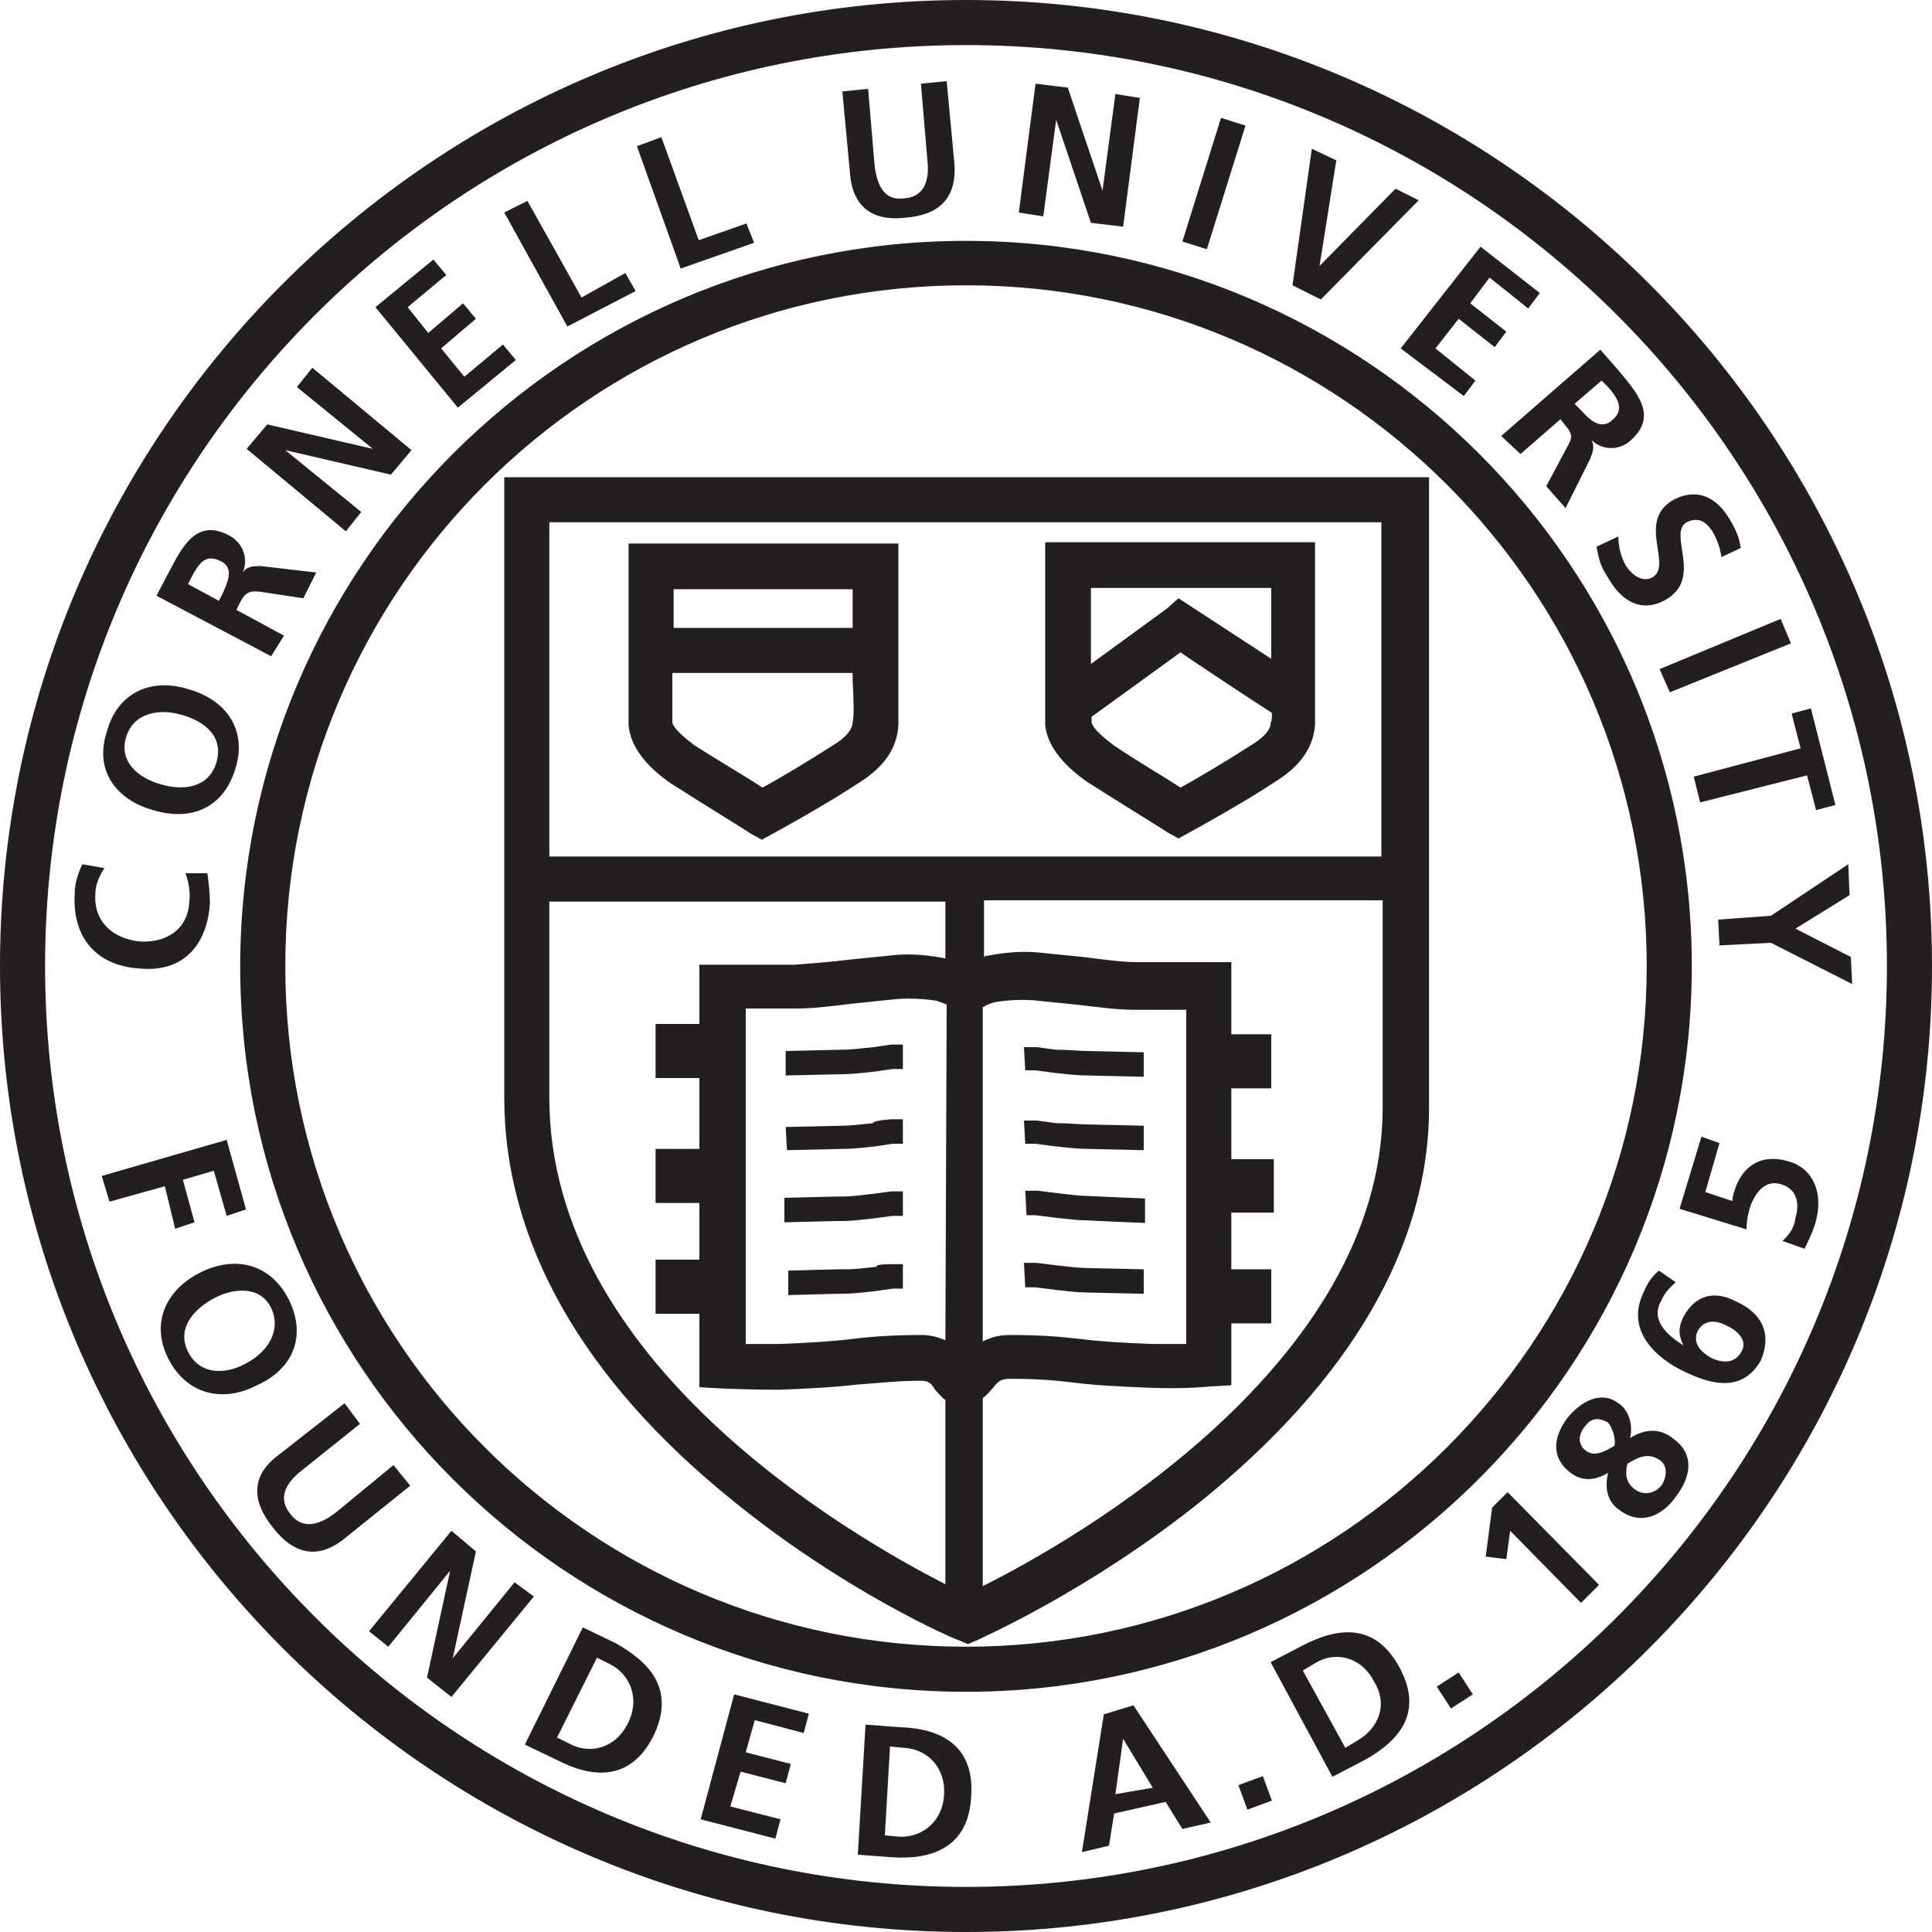 <?xml version="1.0" encoding="UTF-8"?>
<svg id="katman_1" data-name="katman 1" xmlns="http://www.w3.org/2000/svg" viewBox="0 0 300 300">
  <defs>
    <style>
      .cls-1 {
        fill: #231f20;
      }
    </style>
  </defs>
  <path class="cls-1" d="m150,0C67.3,0,0,67.3,0,150s67.3,150,150,150,150-67.3,150-150S232.7,0,150,0Zm0,293c-78.9,0-143-64.1-143-143S71.1,7,150,7s143,64.1,143,143-64.1,143-143,143Zm0-255.6c-62.1,0-112.7,50.5-112.7,112.7s50.6,112.6,112.7,112.6,112.7-50.6,112.7-112.7-50.6-112.6-112.7-112.6Zm0,218.3c-58.3,0-105.7-47.3-105.7-105.7s47.4-105.7,105.7-105.7,105.7,47.4,105.7,105.7-47.4,105.7-105.7,105.7h0ZM78.3,74.1v96.3c0,22.4,12.2,43.9,35.6,62.7,17.2,14,34.2,21.4,35,21.6l1.4.6,1.4-.6c.8-.4,17.6-7.8,34.8-21.6,23-18.6,35.4-39.5,35.4-61.1v-97.9H78.3Zm136.2,7v51.9H85.3v-51.9h129.2Zm-30.3,127.6h-5.2c-5-.2-8.2-.4-11.4-.8-3.4-.4-6.4-.6-10.8-.6-1.8,0-3,.4-4.2,1v-51.9c.4-.2,1-.6,2-.8,0,0,3.2-.6,6.6-.2l6,.6c3.4.4,6.2.8,9,.8h8v51.9Zm-37.4-.6c-1-.4-2.2-.8-3.6-.8-4.2,0-7.4.2-10.8.6-3.2.4-6.6.6-11.4.8h-5.2v-52.1h8c2.6,0,5.6-.4,9-.8l5.8-.6c3.6-.4,6.8.2,6.8.2.6.2,1.2.4,1.6.6l-.2,52.1Zm-61.5-37.7v-30.4h61.5v8.8c-.4,0-4.4-1-8.8-.4l-6,.6c-3.2.4-6,.6-8.6.8h-14.8v9.2h-6.8v8.4h6.8v11h-6.8v8.4h6.8v8.8h-6.8v8.4h6.8v11.4l3.4.2c.2,0,4.2.2,9,.2,5.2-.2,8.6-.4,12-.8,3.2-.2,6.2-.6,10-.6,1.2,0,1.6.4,2.2,1.4.4.4.8,1,1.6,1.6v28.6c-15-7.7-61.5-34.5-61.5-75.6h0Zm67.3,75.9v-29.2c.8-.6,1.2-1.2,1.6-1.6.8-1,1.2-1.4,2.6-1.4,4,0,6.8.2,10,.6s6.8.6,12,.8c5.2.2,9-.2,9-.2l3.4-.2v-9.6h6.2v-8.4h-6.2v-8.8h6.6v-8.3h-6.6v-11h6.2v-8.4h-6.2v-11.2h-14.6c-2.4,0-5.2-.4-8.4-.8l-6-.6c-4.6-.6-8.6.4-8.8.4s-.4,0-.6.2v-8.8h61.9v32.4c-.2,39.7-47.7,66.9-62.1,74.1h0Zm-48.5-124.7c5,3.2,12.2,7.6,12.4,7.8l1.8,1,1.8-1c.4-.2,8.4-4.6,13.2-7.8,4.2-2.6,6-5.6,6.2-9v-28.2h-41.9v28.2c.3,3.2,2.5,6.2,6.5,9Zm28.3-9.5c0,1.6-2,3-3,3.6-3.4,2.2-8.4,5.2-11,6.6-2.4-1.6-7.2-4.4-10.6-6.6-2.4-1.8-3.4-3-3.4-3.6v-7.6h28v1.2c.2,3.6.2,6,0,6.4Zm0-20.6v6h-27.8v-6h27.8Zm36.4,29.9c5,3.2,12.2,7.6,12.4,7.8l1.8,1,1.8-1c.4-.2,8.4-4.6,13.2-7.8,4.2-2.6,6-5.6,6.2-9v-28.2h-41.9v28.4c.3,3,2.5,6,6.5,8.8Zm28.5-9.1c0,1.4-2,2.8-3,3.4-3.4,2.2-8.4,5.2-11,6.6-2.4-1.6-7.2-4.4-10.4-6.6-2.4-1.8-3.4-3-3.4-3.6v-.8s10.8-7.8,13.8-10c2.6,1.8,11.4,7.6,14.2,9.4,0,.8,0,1.2-.2,1.6,0-.2,0,0,0,0Zm-27.9-21h28v11l-14.4-9.4-1.8,1.6-11.8,8.6v-3.2c0-3,0-6,0-8.6h0Zm-.6,71.9l8.8.2v3.8l-8.8-.2c-1.6,0-3-.2-5-.4l-3-.4h-1.6l-.2-3.6h2l3,.4c2,0,3.6.2,4.8.2h0Zm0,11.4l8.8.2v3.8l-8.8-.2c-1.6,0-3-.2-5-.4l-3-.4h-1.6l-.2-3.6h2l3,.4c2,0,3.6.2,4.8.2h0Zm-9.4,14.1l-.2-3.8h2l3.2.4c1.8.2,3.2.4,4.4.4l4.2.2,4.8.2v3.8l-4.8-.2-4.2-.2c-1.4,0-3-.2-4.8-.4l-3.2-.4h-1.4Zm9.4,8.2l8.8.2v3.8l-8.8-.2c-1.4,0-3-.2-4.8-.4,0,0-3-.4-3.2-.4h-1.6l-.2-3.8h2l3.2.4c1.8.2,3.4.4,4.6.4Zm-46.8-29.9v-3.8l8.8-.2c1.4,0,2.8-.2,4.8-.4l2.8-.4h1.8v3.8h-1.6l-2.8.4c-1.8.2-3.6.4-5,.4l-8.8.2Zm16.4,6.8h1.8v3.8h-1.6l-2.6.4c-1.8.2-3.6.4-5,.4l-8.8.2-.2-3.6,8.8-.2c1.4,0,2.8-.2,4.8-.4-.2-.4,2.8-.6,2.8-.6h0Zm0,11.2h1.8v3.8h-1.6l-3,.4c-1.8.2-3.4.4-4.8.4h-1l-8,.2v-3.8l8-.2h1c1.4,0,2.8-.2,4.6-.4l3-.4Zm0,11.3h1.8v3.8h-1.6l-2.8.4c-1.8.2-3.6.4-5,.4h-.8l-7.6.2v-3.8l7.6-.2h1.4c1.4,0,2.8-.2,4.8-.4-.6-.4,2.2-.4,2.2-.4h0Zm-6.4-169.3l-1.2-12.8,4-.4,1,11.8c.4,3.4,1.6,5.6,4.6,5.2,3-.2,4-2.6,3.6-6l-1-11.8,4-.4,1.2,12.8c.4,5.4-2.4,8-7.6,8.4-5,.6-8.2-1.6-8.6-6.8Zm-60.9,36.3l-12.8-15.6,9-7.4,2,2.4-6,5,3.2,4,5.4-4.6,2,2.4-5.4,4.6,3.6,4.4,6-5,2,2.4-9,7.4Zm34.6-21.6l-6.8-19,3.8-1.4,5.8,16,7.4-2.6,1.2,3-11.4,4Zm56.3-8.1l-3.8-.6,2.6-20,5,.6,5.4,16,2-15,3.8.6-2.6,20-5-.6-5.4-16-2,15Zm-108.3,48.9l-15.4-12.8,3.2-3.8,16.4,3.8-11.8-9.6,2.4-3,15.4,12.8-3.2,3.8-16.4-3.8,11.8,9.6-2.4,3Zm-9.6,16.2l-7.4-4,.6-1.2c.8-1.6,1.6-1.8,3.2-1.6l6.6,1,2-4-8.6-1c-1,0-2.2,0-2.8,1,1-2.4-.2-4.8-2.2-5.8-5-2.6-7.2,1.8-9.2,5.6l-2,3.8,17.8,9.4,2-3.2Zm-9.5-6.6l-.6,1.2-4.8-2.6.6-1.2c1-1.8,2-3.6,4.4-2.4,2.2,1,1.2,3.2.4,5Zm223.1,11.8l18.8-7.8,1.6,3.8-18.8,7.6-1.6-3.6Zm-70.3-65.2l-3.8-1.2,6-19.2,3.8,1.2-6,19.2Zm92.2,77.5l-1.4-5.4,3-.8,3.8,15-3,.8-1.4-5.4-16.6,4.2-1-4,16.6-4.4Zm-4.6,26l12-8,.2,4.8-8.4,5.2,8.6,4.4.2,4.2-12.6-6.4-8,.4-.2-4,8.2-.6Zm-18.5-52.5c3.4-1.8-2.4-8.6,3.2-12,4-2.2,7-.2,8.8,2.8,1,1.6,1.6,3,1.8,4.6l-3,1.4c-.2-1.4-.6-2.6-1.4-4-.8-1.2-2-2.4-4-1.4-3,1.8,2.6,8.6-3.2,12-3.8,2.2-7,.2-9-3.4-1.2-1.8-1.4-2.8-1.8-4.8l3.4-1.6c0,1.6.4,3.2,1.2,4.6.8,1.2,2.4,2.6,4,1.8h0Zm-20.4-19.2l6.2-5.4.8,1c1.2,1.4,1,2,.2,3.4l-3.2,6,3,3.4,3.8-7.6c.4-1,.8-2,.2-3,1.8,1.8,4.6,1.6,6.2,0,4.2-3.8.8-7.4-2-10.8l-2.8-3.2-15.4,13.4,3,2.8Zm12.6-11.4l1,1c1.4,1.6,2.6,3.4.8,5-1.8,1.8-3.6.2-5-1.4l-1-1,4.2-3.6Zm-43.6-12.6l-4.4-2.2,3-21.2,3.8,1.8-2.6,16.4,11.8-12,3.6,1.8-15.2,15.4Zm12.4,7.6l12.4-15.8,9.2,7.2-1.8,2.4-6-4.8-3,4,5.6,4.4-1.8,2.4-5.6-4.4-3.6,4.6,6.2,5-1.8,2.4-9.8-7.4Zm-129.4-3.4l-9.8-17.7,3.6-1.8,8.4,15,6.8-3.8,1.6,2.8-10.6,5.5Zm108,225.1l1.4,3.8-3.8,1.4-1.4-3.8,3.8-1.4Zm-24.7-9.6l-3.4,21.4,4.2-1,.8-5,8-1.8,2.6,4.2,4.4-1-12-18.2-4.6,1.4Zm1.8,12.4l1.2-8.6,4.6,7.6-5.8,1Zm86.5-55.3c-1.8-1.4-4-1.6-6.6,0,.6-2.2-.4-4.6-1.8-5.4-2.6-2-5.8-.4-8,2.4-2.2,3-2.4,6.2.6,8.4,1.8,1.4,3.8,1.2,5.8,0-.6,2.6,0,4.6,1.8,5.8,3.2,2.4,6.6,1,8.8-2.2,2.4-3.2,2.8-6.6-.6-9h0Zm-9,1.2c-1.4.8-3,1.8-4.4.8s-1.2-2.6-.2-3.8c1-1.4,2.2-1.4,3.6-.6.8,1,1.2,2.6,1,3.6Zm7.4,6c-1,1.4-2.8,1.8-4.2.8s-1.6-2.4-1.2-4c1.6-1,3.2-1.8,5-.6,1.2.8,1.2,2.4.4,3.8h0Zm-118.3,37.7l-5.4-.4-1.2,20.2,5.4.4c6.2.4,11.8-1.6,12.2-9.4.6-8.2-5-10.6-11-10.8Zm6.8,10.4c-.2,4.4-3.6,6.8-7,6.6l-2.2-.2.8-13.8,2.2.2c3.4.2,6.4,2.8,6.2,7.2ZM23.8,125.8c6,1.8,11-.4,12.8-6.6,1.8-6-1.6-10.6-7.4-12.2-5.8-1.8-11,.6-12.6,6.6-2,6,1.4,10.6,7.2,12.2Zm-4.2-11.4c1.2-3.8,5.2-4.4,8.6-3.4,3.6,1,6.6,3.4,5.4,7.4-1.2,4-5.2,4.4-8.6,3.4-3.6-1-6.6-3.6-5.4-7.4Zm182.7,141.1l-5,2.6,9.6,17.8,5-2.6c5.4-3,9.2-7.4,5.4-14.4-3.8-7-9.6-6.2-15-3.4h0Zm8.6,14.7l-2,1.2-6.6-12,2-1.2c3-1.8,7-1,9,2.8,2.4,3.8.6,7.4-2.4,9.2Zm-96.9-7.1l11.6,3-.8,3-7.6-2-1.4,5,7,1.8-.8,3-7-1.8-1.6,5.4,7.8,2-.8,3-11.6-3,5.2-19.4Zm112.5-3.4l2.2,3.4-3.4,2.2-2.2-3.4,3.4-2.2Zm7.6-28l14.2,14.4-2.8,2.8-11-11.2-.6,4.4-3.2-.4,1-7.6,2.4-2.4ZM25.6,184.2l-8.6,2.4-1.2-4,19.4-5.6,3,10.8-3,1-2-7-4.8,1.4,1.8,6.6-3,1-1.6-6.6Zm256.4,5.3c-.4,1.6-1.2,3.2-1.8,4.4l-3.4-1.2c.8-.8,1.8-1.8,2-3.6.6-2,.4-4.4-2.2-5.2-2.4-.8-4,1.2-4.8,3.4-.4,1.2-.6,2.4-.6,3.6l-10.4-3.2,3.4-11.2,2.8,1-2.2,7.6,4.2,1.4c0-.6.2-1.2.4-1.8.8-2.6,3.2-5.8,8.2-4.4,3.6.9,5.6,4.5,4.4,9.2h0ZM21.8,150.4c-7-.4-10.6-5-10.2-11.6,0-1.4.4-3,1.2-4.6l3.4.6c-1,1.6-1.4,2.8-1.4,4.2-.2,4.2,2.8,6.8,7,7.2,4.2.2,7.4-2,7.6-6.2.2-1.6-.2-3.4-.6-4.4h3.4c.2,1.6.4,3,.4,4.6-.4,6.4-4,10.8-10.8,10.2h0Zm23.1,51.5c-2.8-5.6-8.2-7-13.6-4.4-5.4,2.6-8,7.8-5.2,13.4,2.8,5.6,8.4,7,13.8,4.2,5.4-2.4,7.8-7.4,5-13.2h0Zm-6.7,9.8c-3.2,1.8-7.2,1.8-9-1.8s.8-6.6,4.2-8.4c3.2-1.6,7.2-1.8,8.8,1.8,1.5,3.6-.9,6.8-4,8.4h0Zm231.4-9.6c-3.4-1.8-6.4-1-8.2,2.4-.8,1.6-.8,2.8,0,4.4-2.6-1.6-5.2-4-3.4-7,.6-1.4,1.4-2,2.2-2.8l-2.6-1.8c-1.2,1-1.8,2-2.4,3.4-2.8,5.8,1.8,10.2,6.6,12.4,4.2,2,8.8,3,11.6-1.8,1.8-4.2.2-7.4-3.8-9.2h0Zm.8,7.8c-1,1.8-2.8,1.8-4.6,1-1.8-1-3-2.4-2.2-4.2,1-1.8,2.8-1.8,4.6-.8,1.8.8,3.2,2.4,2.2,4Zm-206.7,20.8l-10.2,8.2c-4.2,3.4-8,2.4-11.2-1.8-3.2-4-3.4-8,1-11.2l10.2-8,2.4,3.2-9,7.2c-2.6,2-3.8,4.4-1.8,6.8,1.8,2.4,4.4,1.8,7-.2l9-7.4,2.6,3.2Zm31.8,24.4l-5-2.4-9,18.2,5,2.4c5.4,2.8,11.4,3.4,15-3.8,3.4-7.2-.6-11.4-6-14.4h0Zm2,12.5c-2,4-6,4.8-9,3.2l-2-1,6.2-12.4,2,1c3,1.5,4.8,5.2,2.8,9.2Zm-14.6-19.7l-12.8,15.6-3.8-3,3.6-16.6-9.6,11.8-3-2.4,12.8-15.6,3.8,3.2-3.6,16.6,9.6-11.8,3,2.2Z"/>
</svg>